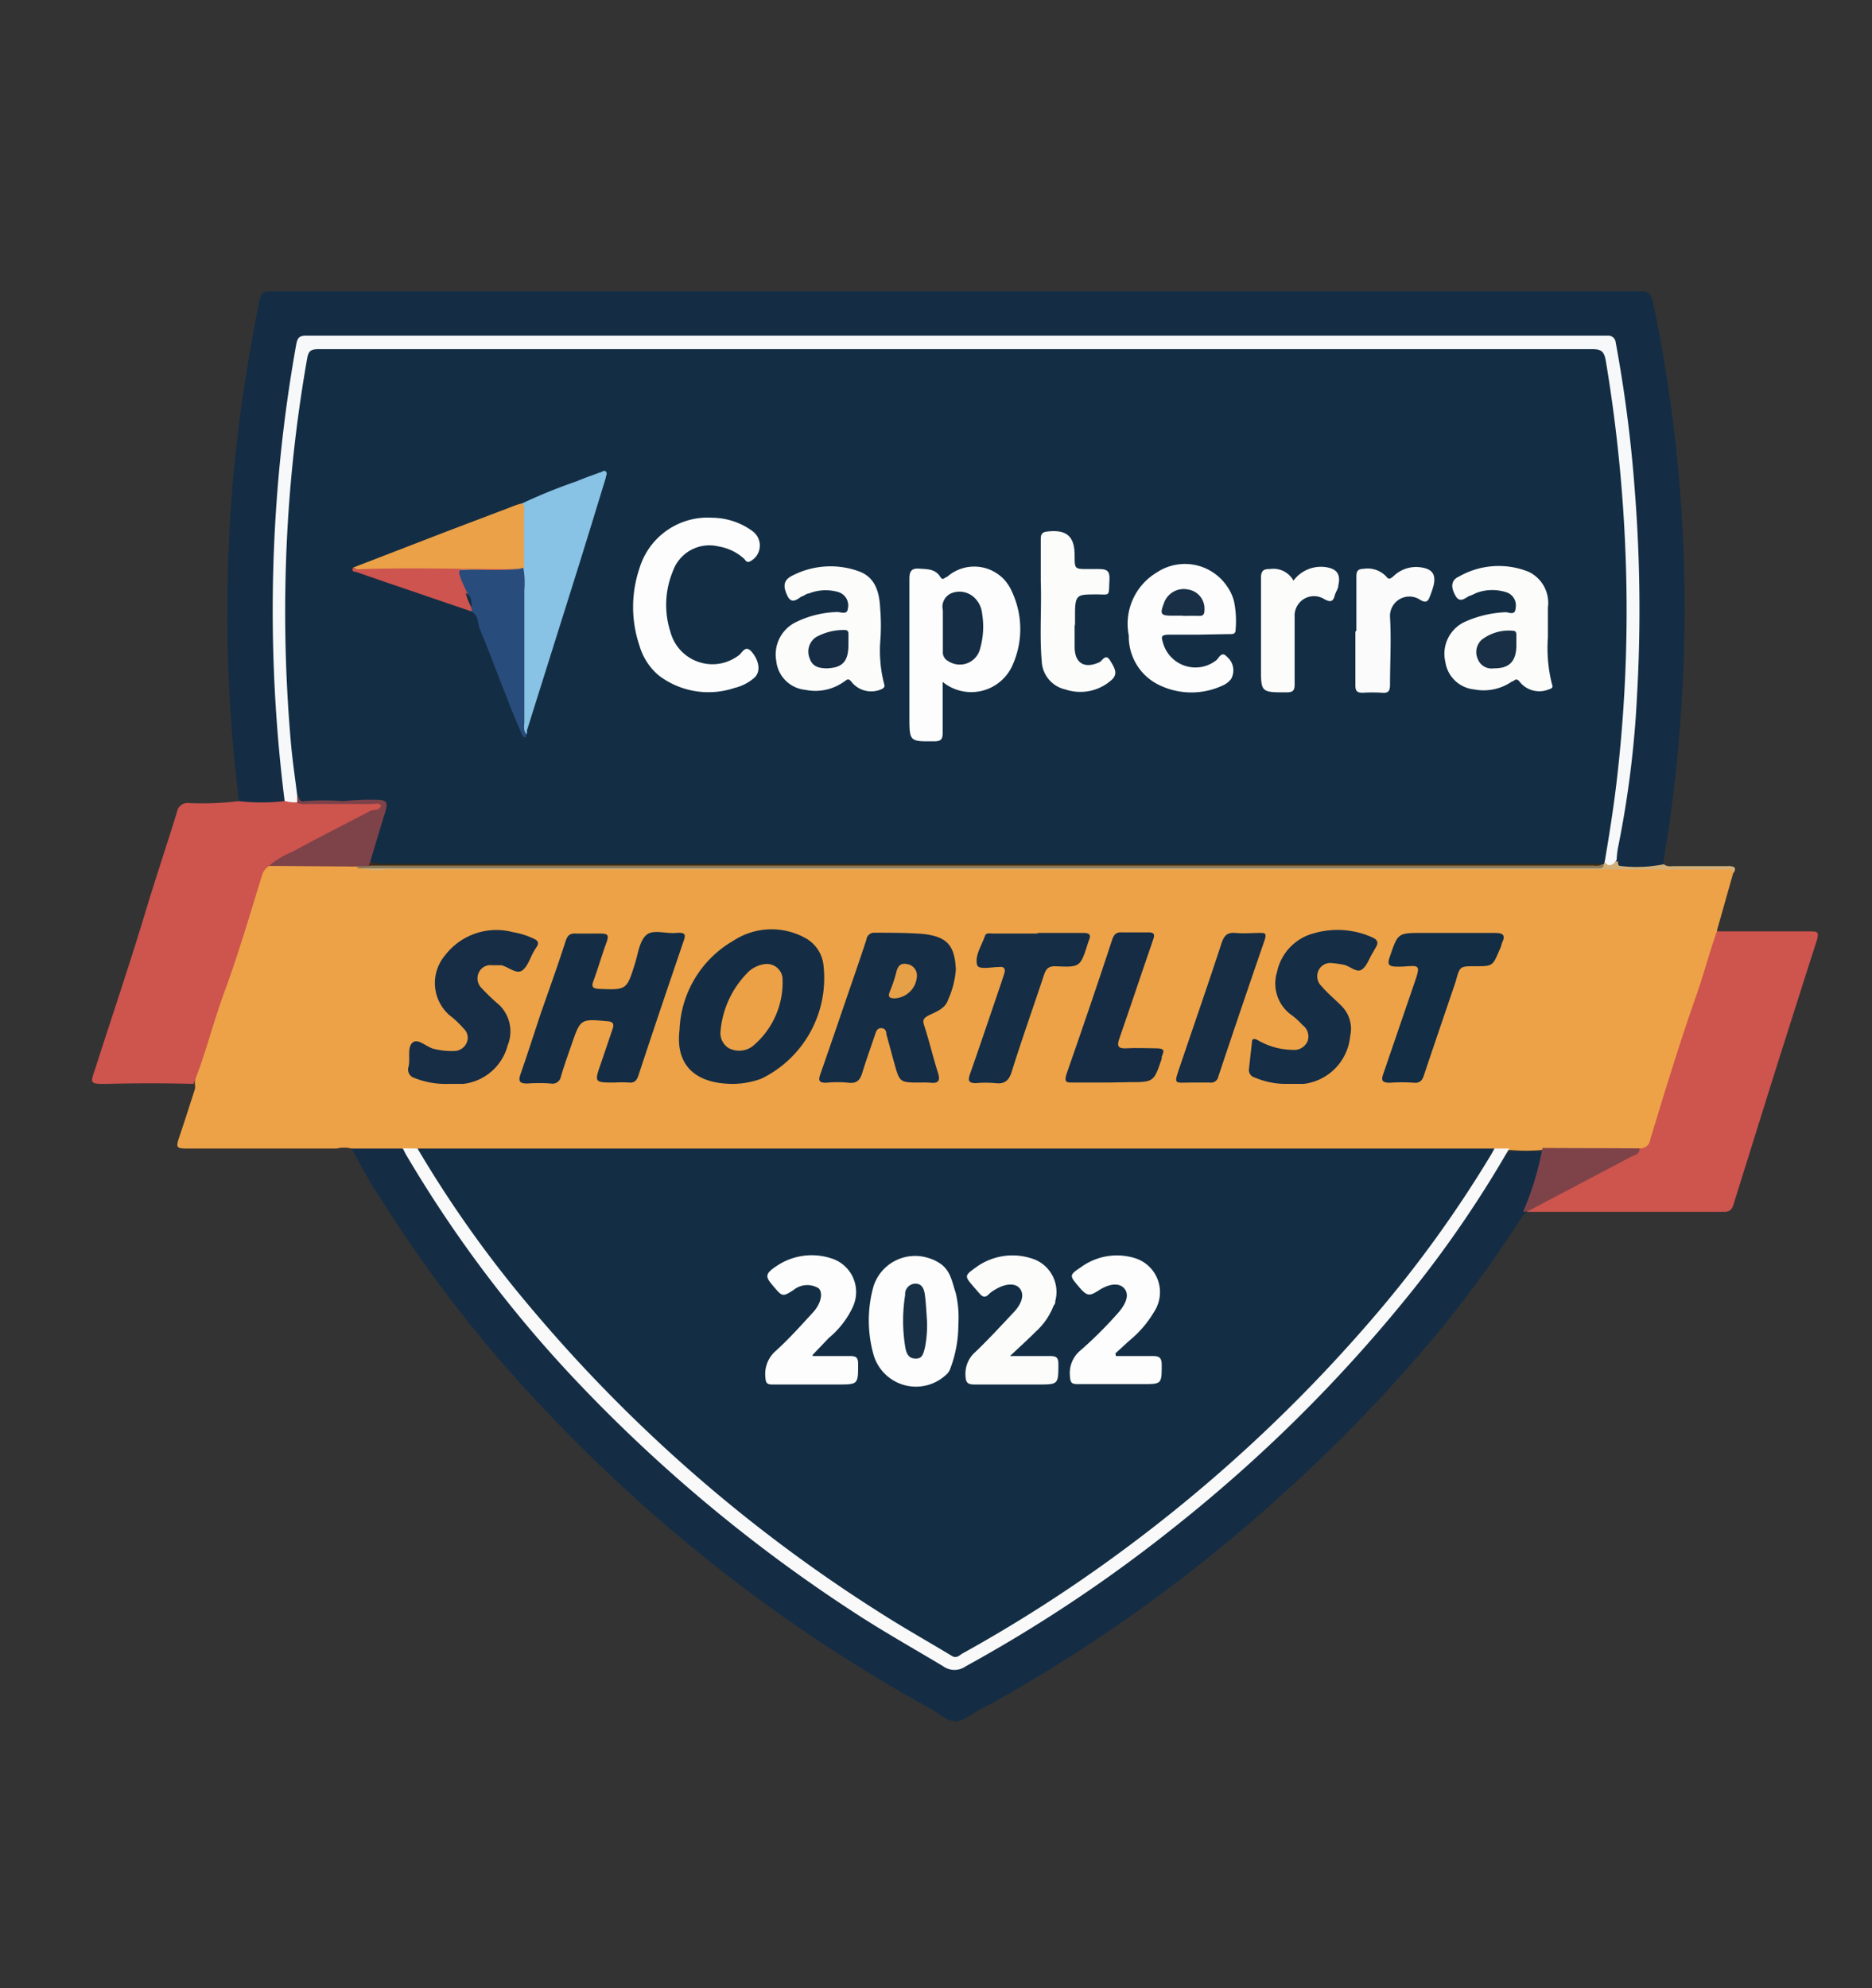 <?xml version="1.0" encoding="UTF-8"?>
<svg xmlns="http://www.w3.org/2000/svg" id="Layer_1" data-name="Layer 1" viewBox="0 0 96.75 102.71">
  <rect x="0" y="0" width="96.75" height="102.71" fill="#333333" stroke="none"/>
  <defs>
    <style>.cls-1{fill:#eda247;}.cls-2{fill:#142d44;}.cls-3{fill:#142d45;}.cls-4{fill:#ce544e;}.cls-5{fill:#7e4349;}.cls-6{fill:#d3b078;}.cls-7{fill:#132e44;}.cls-8{fill:#f9f9f9;}.cls-9{fill:#152d44;}.cls-10{fill:#152d45;}.cls-11{fill:#162d45;}.cls-12{fill:#132d44;}.cls-13{fill:#162c44;}.cls-14{fill:#162d44;}.cls-15{fill:#7e4249;}.cls-16{fill:#887858;}.cls-17{fill:#f6f8f9;}.cls-18{fill:#fcfdfc;}.cls-19{fill:#fcfcfb;}.cls-20{fill:#eca147;}.cls-21{fill:#e6a047;}.cls-22{fill:#3c2813;}.cls-23{fill:#88c2e5;}.cls-24{fill:#eba147;}.cls-25{fill:#284d7c;}.cls-26{fill:#fafbfa;}.cls-27{fill:#ce544f;}.cls-28{fill:#183046;}.cls-29{fill:#182f45;}.cls-30{fill:#182f46;}</style>
  </defs>
  <path class="cls-1" d="M18.17,59.34a1.67,1.67,0,0,0-.77,0H9.67c-.56,0-.58-.06-.41-.58.28-.82.54-1.65.81-2.48a.71.71,0,0,0,0-.29,3.93,3.93,0,0,1,.35-1.54c.73-2.4,1.6-4.75,2.29-7.16.2-.68.47-1.34.66-2A.8.8,0,0,1,14,44.6c1.29-.12,2.57,0,3.86-.06a1.86,1.86,0,0,1,.57.07l.17.08a1.84,1.84,0,0,0,.87.09h64c1.89,0,3.79.08,5.68,0,.18,0,.49-.11.44.28l-.85,3a1.24,1.24,0,0,1-.08.76c-.86,2.64-1.73,5.28-2.58,7.92-.22.67-.38,1.34-.6,2s-.27.63-.86.67c-1,.1-2.09,0-3.13,0a13.37,13.37,0,0,1-1.79,0,9.2,9.2,0,0,1-1.66,0,3.93,3.93,0,0,1-.84,0,10.46,10.46,0,0,1-1.12,0H21.64a6,6,0,0,1-.85,0h-2A1.2,1.2,0,0,1,18.17,59.34Z"></path>
  <path class="cls-2" d="M12.35,41.39a78.47,78.47,0,0,1-.57-11.87c.06-2.42.23-4.84.53-7.25.27-2.26.65-4.49,1.09-6.72.07-.38.21-.5.62-.5H84.76c.44,0,.58.13.67.56a75.79,75.79,0,0,1,1.22,7.78A76.87,76.87,0,0,1,87,34.54q-.16,4.1-.74,8.15c-.1.66-.21,1.31-.31,2-.08.2-.26.17-.41.18H84c-.28,0-.47-.08-.5-.38a5.31,5.31,0,0,1,.21-1.68c.29-1.89.49-3.79.64-5.69a67.91,67.91,0,0,0,.17-6.84c-.06-2.41-.14-4.82-.44-7.22-.19-1.57-.4-3.15-.67-4.71-.13-.72-.15-.72-.89-.72h-66c-1,0-1,0-1.13,1-.31,1.87-.59,3.75-.74,5.63-.09,1.15-.18,2.29-.24,3.44-.11,1.81-.07,3.63-.08,5.44a66.6,66.6,0,0,0,.52,7.6,1.27,1.27,0,0,1,0,.67.11.11,0,0,1,0,.08A3.11,3.11,0,0,1,12.35,41.39Z"></path>
  <path class="cls-3" d="M18.17,59.34h2.62a.84.84,0,0,1,.42.45,62.35,62.35,0,0,0,6.63,9.11,78.62,78.62,0,0,0,5.83,6c1.88,1.77,3.86,3.42,5.9,5A77.76,77.76,0,0,0,48.84,86,1.06,1.06,0,0,0,50,86a80,80,0,0,0,10.58-7.08A79.79,79.79,0,0,0,69.18,71a63.66,63.66,0,0,0,8.4-11,1.35,1.35,0,0,1,.44-.51h1.65a.71.71,0,0,1,.06.82c-.24.63-.4,1.29-.63,1.93a1,1,0,0,1-.38.54,62.82,62.82,0,0,1-4.07,5.66A79,79,0,0,1,66.5,77,81.07,81.07,0,0,1,51,88.15c-.1,0-.2.09-.3.15-.45.22-.89.63-1.33.63s-.84-.41-1.26-.64a80.43,80.43,0,0,1-8.78-5.59,81.67,81.67,0,0,1-10.92-9.6,68.62,68.62,0,0,1-8.88-11.41C19,60.92,18.61,60.12,18.17,59.34Z"></path>
  <path class="cls-4" d="M84.74,59.33a.5.5,0,0,0,.54-.43c.76-2.5,1.52-5,2.39-7.47.38-1.09.68-2.22,1.06-3.31h4.81c.37,0,.49,0,.36.46-.67,2.08-1.33,4.17-2,6.27-.77,2.45-1.53,4.9-2.3,7.35-.07.24-.16.41-.49.41H78.94c0-.31.28-.31.46-.41C81.16,61.22,83,60.31,84.74,59.33Z"></path>
  <path class="cls-4" d="M12.35,41.39a10.09,10.09,0,0,0,2.33,0c.22-.18.45-.11.69-.07a1.62,1.62,0,0,0,.62.07h3.3c.19,0,.43,0,.47.23s-.19.28-.34.36c-1.61.79-3.2,1.63-4.77,2.49-.25.13-.54.11-.76.28a.85.85,0,0,0-.34.45c-.64,2.06-1.24,4.14-2,6.18C11,52.9,10.62,54.46,10,56q-2.24-.06-4.47,0c-.89,0-.88,0-.61-.78.87-2.72,1.79-5.42,2.61-8.15.52-1.72,1.09-3.41,1.62-5.13a.55.55,0,0,1,.61-.45A15.64,15.64,0,0,0,12.35,41.39Z"></path>
  <path class="cls-5" d="M84.74,59.33c0,.32-.27.35-.47.45L78.92,62.6h-.2a15.23,15.23,0,0,0,1-3.29Z"></path>
  <path class="cls-6" d="M83.62,44.5c0,.09,0,.24.12.24A7.14,7.14,0,0,0,86,44.65c.16.15.37.1.56.1H89.3c.21,0,.52,0,.29.36-.09-.31-.35-.18-.53-.19H20a3.33,3.33,0,0,1-1.47-.1.53.53,0,0,1,.45-.13h62.8a1.68,1.68,0,0,0,.86-.09.93.93,0,0,1,.26-.18A1.37,1.37,0,0,0,83.62,44.5Z"></path>
  <path class="cls-7" d="M21.58,59.34H77.23c.1.25-.07.43-.18.62a62.86,62.86,0,0,1-7,9.38c-1.67,1.89-3.47,3.64-5.3,5.35S61,78,59.05,79.52a76.18,76.18,0,0,1-9.18,6,.91.91,0,0,1-1,0A76,76,0,0,1,41,80.43a81.66,81.66,0,0,1-6.75-5.56c-1.5-1.37-2.95-2.79-4.33-4.27A63,63,0,0,1,21.78,60C21.67,59.77,21.48,59.6,21.58,59.34Z"></path>
  <path class="cls-8" d="M21.58,59.34a59.34,59.34,0,0,0,5.73,8.08A78.13,78.13,0,0,0,45.45,83.3c1.23.79,2.5,1.5,3.74,2.25.23.14.37,0,.53-.11a74.6,74.6,0,0,0,7.75-4.93A78.54,78.54,0,0,0,70.83,68.24,61.82,61.82,0,0,0,77,59.76c.09-.14.16-.28.24-.42H78a58.43,58.43,0,0,1-5.49,7.94,77,77,0,0,1-11.6,11.45,75.33,75.33,0,0,1-11,7.36,1,1,0,0,1-1.16,0c-1.4-.84-2.82-1.64-4.2-2.52A79.17,79.17,0,0,1,30,71.57a65,65,0,0,1-9-11.89c-.07-.12-.12-.23-.18-.35Z"></path>
  <path class="cls-9" d="M37.9,56c-2,0-3-1-2.78-2.79a5.56,5.56,0,0,1,2.77-4.6,3.6,3.6,0,0,1,3.83-.09,1.82,1.82,0,0,1,.83,1.27,5.78,5.78,0,0,1-3.2,5.94A4.44,4.44,0,0,1,37.9,56Z"></path>
  <path class="cls-9" d="M31.78,55.93c-1.07,0-1.07,0-.72-1l.59-1.74c.1-.28.06-.41-.28-.43C30,52.64,30,52.63,29.53,54c-.19.54-.38,1.07-.54,1.62a.44.44,0,0,1-.52.36h0a8.15,8.15,0,0,0-1.21,0c-.39,0-.49-.1-.36-.48.35-1,.67-2,1-3,.45-1.3.92-2.59,1.34-3.9.1-.29.23-.38.51-.37s.85,0,1.27,0,.45.1.33.45c-.25.67-.44,1.36-.68,2-.11.3-.05.39.28.41,1.44.06,1.44.06,1.87-1.32.16-.51.23-1.15.58-1.46s1-.06,1.55-.11.48.14.35.51C34.52,51,33.75,53.27,33,55.55c-.09.28-.21.41-.51.38A5.57,5.57,0,0,0,31.78,55.93Z"></path>
  <path class="cls-10" d="M47.57,55.93c-1.07,0-1.07,0-1.35-1-.14-.5-.27-1-.41-1.5,0-.13-.05-.3-.25-.31s-.27.13-.32.29c-.23.68-.47,1.35-.67,2-.11.38-.28.58-.71.53a5.62,5.62,0,0,0-1.16,0c-.35,0-.42-.09-.31-.42.6-1.71,1.18-3.43,1.77-5.14.21-.61.42-1.23.62-1.84a.4.4,0,0,1,.44-.35c.83,0,1.66,0,2.48.06,1.18.14,1.65.52,1.7,1.85a4.61,4.61,0,0,1-.4,1.55c-.13.43-.56.6-.94.78s-.39.29-.27.63c.25.78.44,1.59.69,2.38.13.4,0,.54-.37.5A4.87,4.87,0,0,0,47.57,55.93Z"></path>
  <path class="cls-11" d="M23.16,56a4.37,4.37,0,0,1-1.75-.31.45.45,0,0,1-.3-.56h0c.11-.43-.08-1,.21-1.26s.74.26,1.15.33a3.74,3.74,0,0,0,1,.1.71.71,0,0,0,.65-.43.63.63,0,0,0-.15-.72,4.91,4.91,0,0,0-.74-.7A2.21,2.21,0,0,1,23,49.36a3.34,3.34,0,0,1,3.51-1.2,4,4,0,0,1,1.06.33c.23.1.31.22.16.44a2.39,2.39,0,0,0-.13.21c-.2.33-.32.79-.61,1s-.71-.18-1.07-.27h-.48a.66.66,0,0,0-.69.37.7.7,0,0,0,.14.81,10.65,10.65,0,0,0,.91.87A1.9,1.9,0,0,1,26.24,54a2.69,2.69,0,0,1-2.3,2Z"></path>
  <path class="cls-10" d="M66.51,56a4.1,4.1,0,0,1-1.66-.33.4.4,0,0,1-.3-.44l.15-1.35c0-.28.18-.21.34-.12a3.63,3.63,0,0,0,1.76.48.75.75,0,0,0,.78-.45.73.73,0,0,0-.26-.83,4.1,4.1,0,0,0-.53-.49A2,2,0,0,1,66,50.22a2.62,2.62,0,0,1,1.9-2,4.37,4.37,0,0,1,3,.2c.3.13.37.28.19.55l-.14.25c-.19.3-.31.71-.58.88s-.61-.2-.94-.26a5.58,5.58,0,0,0-.57-.08.67.67,0,0,0-.72.39.7.7,0,0,0,.16.8c.33.39.72.7,1.07,1.06a1.67,1.67,0,0,1,.41,1.52A2.74,2.74,0,0,1,67.38,56Z"></path>
  <path class="cls-12" d="M76.24,49.92c-.79,0-.79,0-1,.77-.55,1.63-1.11,3.25-1.65,4.87-.09.27-.21.4-.51.38a8.83,8.83,0,0,0-1.26,0c-.47,0-.42-.2-.31-.51l1.59-4.64c.35-1,.24-.9-.63-.85h-.29c-.44,0-.48-.14-.35-.51.42-1.23.41-1.23,1.69-1.23h3.75c.46,0,.54.15.35.53a1.49,1.49,0,0,1-.13.37C77.14,49.92,77.14,49.92,76.24,49.92Z"></path>
  <path class="cls-10" d="M53.61,48.2H56c.28,0,.41.08.28.37l-.06.18c-.39,1.22-.39,1.23-1.69,1.17-.36,0-.47.15-.57.44-.55,1.66-1.14,3.31-1.67,5-.14.46-.36.66-.85.6a5.57,5.57,0,0,0-1,0c-.41,0-.41-.15-.31-.46.55-1.57,1.08-3.15,1.62-4.73l.15-.46c.08-.25,0-.39-.27-.35h0c-.39,0-1.06.16-1.13-.11-.13-.48.24-1,.41-1.51.06-.16.26-.11.4-.11h2.33Z"></path>
  <path class="cls-13" d="M57.29,55.93H55.44c-.3,0-.45,0-.33-.41.81-2.32,1.61-4.65,2.38-7,.09-.25.21-.37.49-.35h1.36c.28,0,.37.07.26.37-.59,1.7-1.15,3.4-1.74,5.09-.15.41-.09.56.37.53s1,0,1.5,0,.43.14.31.44v.1c-.41,1.21-.41,1.21-1.7,1.21Z"></path>
  <path class="cls-14" d="M61.84,55.93h-.25c-.91,0-.94.14-.61-.83.72-2.13,1.46-4.25,2.16-6.39.13-.38.3-.55.71-.51s.84,0,1.26,0c.25,0,.36,0,.26.34-.81,2.35-1.61,4.7-2.4,7.07a.39.39,0,0,1-.45.32h-.68Z"></path>
  <path class="cls-15" d="M13.89,44.74A4.58,4.58,0,0,1,15.13,44c1.31-.72,2.65-1.39,4-2.1.19-.09.43,0,.57-.25-.1-.2-.28-.11-.42-.11H15.9a1.11,1.11,0,0,1-.57-.07.36.36,0,0,1,0-.4,14.19,14.19,0,0,0,3.85.13,1.62,1.62,0,0,1,.44,0c.45.09.62.32.48.76-.27.86-.5,1.74-.81,2.58a.37.37,0,0,1-.23.23,1.32,1.32,0,0,1-.56,0Z"></path>
  <path class="cls-16" d="M18.48,44.75h.58a1.63,1.63,0,0,1,.9-.12H82.7a.28.28,0,0,1,.18.06c0,.12-.09.16-.2.17H18.49a.06.06,0,0,1,0-.08Z"></path>
  <path class="cls-17" d="M15.36,41.08v.37a2.06,2.06,0,0,1-.65-.07,79,79,0,0,1-.41-15.53,77,77,0,0,1,1-8c.06-.31.1-.52.53-.51h67.3a.38.38,0,0,1,.37.33,70.47,70.47,0,0,1,1,7.8,78.33,78.33,0,0,1,.11,10.39,52.46,52.46,0,0,1-1,8,5.7,5.7,0,0,0-.06.58c-.27.35-.47.34-.68,0a.71.71,0,0,1-.09-.6c.3-1.63.48-3.27.67-4.91.12-1,.15-2,.23-3a55.89,55.89,0,0,0,.09-6.07,75.37,75.37,0,0,0-.6-8.22c-.13-1-.3-1.92-.44-2.88a.48.48,0,0,0-.46-.5H17.1c-1,0-1,0-1.18,1-.38,2.3-.61,4.62-.79,6.94A79.61,79.61,0,0,0,15,34.67a49.58,49.58,0,0,0,.42,5.17A2.18,2.18,0,0,1,15.36,41.08Z"></path>
  <path class="cls-7" d="M15.36,41.08c-.11-.88-.24-1.76-.32-2.64a77.58,77.58,0,0,1-.16-11.51,74.72,74.72,0,0,1,1-8.44c.07-.37.21-.45.57-.45H82.33c.46,0,.58.16.66.59a78.49,78.49,0,0,1,1.07,11.85,75.63,75.63,0,0,1-.53,10.09c-.16,1.31-.37,2.62-.59,3.93l-.06.16h-.06a1.57,1.57,0,0,1-.53,0H19.83a1.21,1.21,0,0,1-.7-.14c.26-.85.51-1.7.77-2.54.17-.54.1-.66-.48-.66a13.33,13.33,0,0,0-1.68.07,13.35,13.35,0,0,0-2,0C15.48,41.46,15.46,41.23,15.36,41.08Z"></path>
  <path class="cls-18" d="M49.53,68.44a6.39,6.39,0,0,1-.44,2.33.78.78,0,0,1-.24.3,2.28,2.28,0,0,1-3.22-.2,2.26,2.26,0,0,1-.48-.87,6.52,6.52,0,0,1,0-3.56A2.26,2.26,0,0,1,48,65a2,2,0,0,1,.51.23c.62.36.69,1,.88,1.55A5.49,5.49,0,0,1,49.53,68.44Z"></path>
  <path class="cls-18" d="M42,70.06h1.94c.32,0,.41.09.41.41,0,1.06,0,1.06-1.07,1.06H39.93c-.27,0-.35-.06-.37-.34a1.58,1.58,0,0,1,.55-1.41c.68-.62,1.3-1.31,1.93-2,.41-.46.5-1,.27-1.22a1.12,1.12,0,0,0-1.3.09c-.54.34-.57.36-1-.15s-.56-.65.17-1.12A3.24,3.24,0,0,1,42.92,65a1.82,1.82,0,0,1,1.26,2.24,2,2,0,0,1-.13.34,4.62,4.62,0,0,1-1.22,1.55L42,70Z"></path>
  <path class="cls-18" d="M57.67,70.06h1.89c.33,0,.48.06.48.45,0,1,0,1-1,1H55.68c-.3,0-.36-.09-.38-.39a1.52,1.52,0,0,1,.54-1.35,21,21,0,0,0,2-2c.43-.52.51-.94.25-1.22s-.75-.23-1.26.09-.62.38-1.09-.18-.49-.58.14-1A3.15,3.15,0,0,1,58.65,65a1.84,1.84,0,0,1,1.22,2.3,1.82,1.82,0,0,1-.22.47,5.61,5.61,0,0,1-1.29,1.5l-.71.65Z"></path>
  <path class="cls-19" d="M52.2,70.06h2.07c.3,0,.43.06.43.4,0,1.07,0,1.07-1.06,1.07H50.38c-.34,0-.47-.07-.48-.45a1.48,1.48,0,0,1,.51-1.23c.69-.66,1.34-1.37,2-2.07.44-.48.53-.93.29-1.22s-.76-.25-1.29.08a1.39,1.39,0,0,0-.31.23c-.17.18-.3.14-.44,0l-.35-.4c-.47-.55-.47-.56.14-1A3.2,3.2,0,0,1,53.26,65a1.81,1.81,0,0,1,1.28,2.22c0,.07,0,.15-.08.22a3.5,3.5,0,0,1-.92,1.35C53.14,69.19,52.72,69.57,52.2,70.06Z"></path>
  <path class="cls-20" d="M37.24,53.27a4.9,4.9,0,0,1,1.43-3.05,1.51,1.51,0,0,1,.87-.41.81.81,0,0,1,.9.69,4.28,4.28,0,0,1-1.54,3.55,1.16,1.16,0,0,1-1.24.1A.91.91,0,0,1,37.24,53.27Z"></path>
  <path class="cls-21" d="M47.39,50.41a1.21,1.21,0,0,1-1.15,1.17c-.32,0-.35-.11-.24-.38a6.89,6.89,0,0,0,.33-1c.08-.3.22-.46.55-.39A.59.59,0,0,1,47.39,50.41Z"></path>
  <path class="cls-22" d="M19.13,44.54a3.77,3.77,0,0,0,1.06.09H82.82c-.16.14-.34.09-.52.09H19.06Z"></path>
  <path class="cls-18" d="M48.72,35.23v2.63c0,.34-.09.44-.44.44C47,38.31,47,38.32,47,37V29.9c0-.42.14-.55.52-.52s.82,0,1.08.43c.13.22.24,0,.34,0a2.12,2.12,0,0,1,3,.18,2.31,2.31,0,0,1,.37.6,4.55,4.55,0,0,1,0,3.82A2.33,2.33,0,0,1,48.72,35.23Z"></path>
  <path class="cls-23" d="M27,26a28.65,28.65,0,0,1,2.82-1.14c.39-.17.79-.3,1.18-.45.1,0,.21-.15.31-.05s0,.22,0,.32c-.59,1.93-1.18,3.86-1.79,5.79l-2.28,7.25a.67.67,0,0,0,0,.2c-.2,0-.19-.2-.21-.33a3.73,3.73,0,0,1-.07-.82V29.4A32.14,32.14,0,0,1,27,26Z"></path>
  <path class="cls-18" d="M36.82,26.75a3.57,3.57,0,0,1,2.07.69.92.92,0,0,1,.2,1.29.94.94,0,0,1-.3.26c-.17.1-.24,0-.32-.11a2.6,2.6,0,0,0-1.34-.65,2,2,0,0,0-2.35,1.27,4.55,4.55,0,0,0-.13,3.15,2.25,2.25,0,0,0,2.76,1.59,2.41,2.41,0,0,0,.77-.38c.18-.12.34-.59.69-.16s.48,1,.1,1.33a2.38,2.38,0,0,1-1,.51,4.24,4.24,0,0,1-3.92-.64,3.16,3.16,0,0,1-1-1.54,6.23,6.23,0,0,1,0-4A3.68,3.68,0,0,1,36.82,26.75Z"></path>
  <path class="cls-19" d="M80,32.92a7.63,7.63,0,0,0,.21,2.43c.07.16,0,.22-.17.27a1.29,1.29,0,0,1-1.51-.41c-.19-.23-.28,0-.39,0a2.56,2.56,0,0,1-1.94.41,1.67,1.67,0,0,1-1.5-1.42,1.82,1.82,0,0,1,1-2.07,5.72,5.72,0,0,1,2.11-.5c.18,0,.5.19.52-.21a.71.71,0,0,0-.42-.8,2.35,2.35,0,0,0-1.57,0c-.13.05-.26.13-.4.17s-.47.42-.71,0-.27-.8.17-1a4.14,4.14,0,0,1,3.6-.25,1.78,1.78,0,0,1,1,1.85Z"></path>
  <path class="cls-19" d="M45.5,33.06a6.88,6.88,0,0,0,.19,2.26c.06.15,0,.23-.14.29A1.3,1.3,0,0,1,44,35.22c-.18-.23-.26-.06-.38,0a2.54,2.54,0,0,1-2,.42,1.67,1.67,0,0,1-1.5-1.49,1.86,1.86,0,0,1,1-2,5.17,5.17,0,0,1,2.15-.53c.19,0,.52.16.55-.18a.72.72,0,0,0-.49-.85,2.33,2.33,0,0,0-1.52.07c-.13,0-.24.12-.36.15s-.5.48-.74,0-.25-.82.22-1.06a4.3,4.3,0,0,1,3.44-.24c.88.31,1.08,1.1,1.12,1.93A10.37,10.37,0,0,1,45.5,33.06Z"></path>
  <path class="cls-18" d="M61.88,32.79H60.42c-.46,0-.39.15-.31.43a1.74,1.74,0,0,0,2.74.9c.15-.1.27-.52.57-.18a.91.91,0,0,1,.2,1.15,1.11,1.11,0,0,1-.46.34,3.81,3.81,0,0,1-3.17,0,2.77,2.77,0,0,1-1.65-2.59,3.09,3.09,0,0,1,1.44-3.26,2.63,2.63,0,0,1,3.65.73,2.34,2.34,0,0,1,.35.77,5.05,5.05,0,0,1,.08,1.45c0,.25-.17.23-.33.23Z"></path>
  <path class="cls-19" d="M55.54,32.3v1.12c0,.85.51,1.15,1.29.79.15-.08.31-.46.54-.09s.43.69.09,1a2.42,2.42,0,0,1-2.4.5,1.56,1.56,0,0,1-1.22-1.46c-.12-1.37,0-2.75-.05-4.13V27.85c0-.28.09-.36.35-.39,1-.11,1.4.26,1.4,1.24,0,.7,0,.7.69.7h.53c.43,0,.6.07.58.54-.05.94.08.76-.78.77s-1,0-1,1v.58Z"></path>
  <path class="cls-24" d="M27,26c.14.18.08.4.08.6v2.74a.29.29,0,0,1-.14.13.81.81,0,0,1-.38,0c-2.38,0-4.76.09-7.14.06H18.5c-.13,0-.26,0-.24-.21l4.87-1.88,3.22-1.22A4.13,4.13,0,0,1,27,26Z"></path>
  <path class="cls-25" d="M26.83,29.39l.22-.05a4.44,4.44,0,0,1,.05,1.15v6.78c0,.22-.07.45.1.65,0,.06,0,.14-.05.17S27,38,27,38c-.28-.65-.56-1.3-.82-2-.47-1.17-.9-2.35-1.38-3.5-.13-.31-.05-.74-.46-.91-.08-.06-.07-.16-.08-.24a.86.86,0,0,0-.35-.73A2.59,2.59,0,0,1,23.6,30c-.15-.44-.07-.55.39-.56C24.93,29.4,25.88,29.44,26.83,29.39Z"></path>
  <path class="cls-19" d="M66.85,30a1.76,1.76,0,0,1,1.66-.7c.58.08.79.37.66.93,0,.18-.13.34-.18.51-.09.35-.22.4-.57.2a1,1,0,0,0-1.37.35,1,1,0,0,0-.14.58v3.49c0,.33-.1.41-.42.41-1.32,0-1.32,0-1.32-1.29V29.87c0-.37.12-.48.46-.47A1.18,1.18,0,0,1,66.85,30Z"></path>
  <path class="cls-26" d="M70.1,32.59V29.78c0-.27.09-.39.36-.39a1.33,1.33,0,0,1,1.18.39c.16.22.25.08.37,0a1.67,1.67,0,0,1,1.47-.46c.54.09.73.35.62.89a4.16,4.16,0,0,1-.16.5c-.11.3-.18.52-.59.25a1,1,0,0,0-1.37.35,1,1,0,0,0-.14.58c.07,1.16,0,2.32,0,3.49,0,.32-.09.44-.41.41a8.34,8.34,0,0,0-1,0c-.32,0-.38-.11-.38-.39V32.63Z"></path>
  <path class="cls-27" d="M24.37,31.4v.19L20,30.1l-1.59-.55c-.13,0-.31-.07-.11-.25a.25.25,0,0,0,.24.11c2.76-.1,5.52,0,8.27,0h.1a23.43,23.43,0,0,1-2.65,0c-.6,0-.62,0-.4.6.08.2.18.4.28.61S24.28,31.14,24.37,31.4Z"></path>
  <path class="cls-28" d="M47.91,68.24a5.92,5.92,0,0,1-.1,1.35c-.1.43-.17.62-.53.6s-.45-.32-.5-.63a8.41,8.41,0,0,1,0-2.65.54.54,0,0,1,.53-.59c.36,0,.45.3.49.57C47.86,67.35,47.88,67.82,47.91,68.24Z"></path>
  <path class="cls-10" d="M48.73,32.45v-.92a.76.76,0,0,1,.44-.88,1.12,1.12,0,0,1,1.1.15,1.32,1.32,0,0,1,.49.92,4.08,4.08,0,0,1-.1,1.77,1.08,1.08,0,0,1-1.29.82,1.13,1.13,0,0,1-.39-.17.5.5,0,0,1-.25-.48Z"></path>
  <path class="cls-29" d="M78.37,33.32c0,.85-.36,1.22-1.17,1.21a.76.76,0,0,1-.82-.47.87.87,0,0,1,.19-1,2.28,2.28,0,0,1,1.63-.47c.15,0,.17.11.17.23Z"></path>
  <path class="cls-11" d="M43.85,33.29c0,.86-.28,1.2-1.09,1.24-.42,0-.78-.08-.92-.53a.9.9,0,0,1,.33-1.08,2.93,2.93,0,0,1,1.48-.37c.15,0,.2.07.2.2Z"></path>
  <path class="cls-30" d="M61.12,31.81h-.53c-.6,0-.65-.08-.44-.63a1.08,1.08,0,0,1,1.27-.72,1,1,0,0,1,.83,1.05c0,.25-.08.32-.3.31s-.55,0-.83,0Z"></path>
  <path class="cls-7" d="M24.37,31.4a3.34,3.34,0,0,1-.3-.76C24.4,30.8,24.37,31.11,24.37,31.4Z"></path>
</svg>
